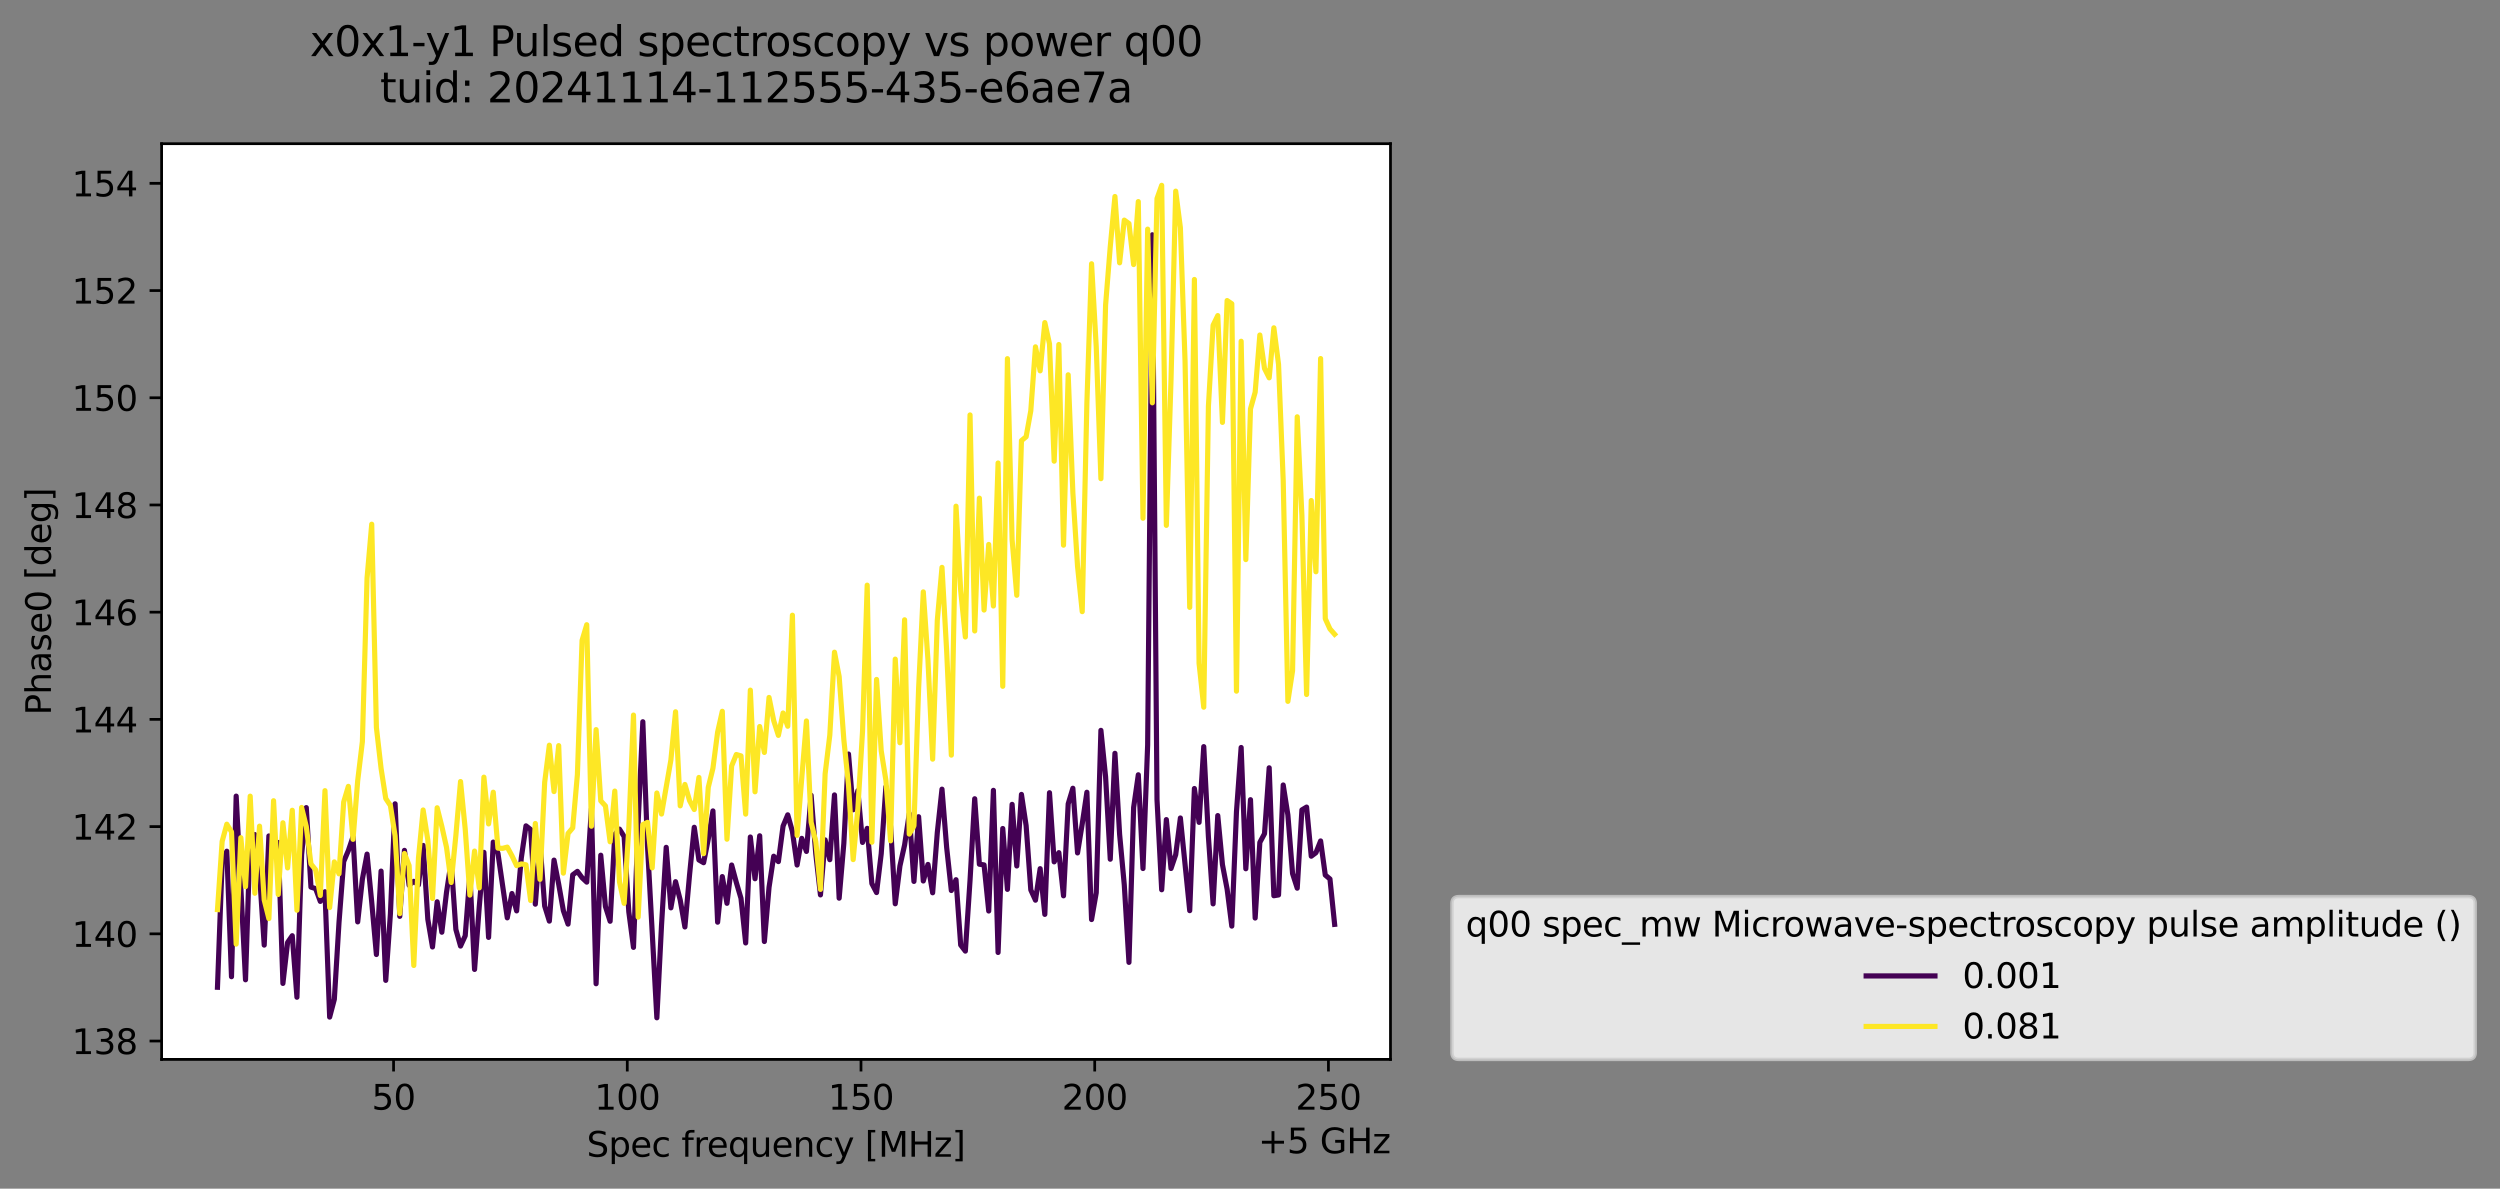 <?xml version="1.0" encoding="utf-8" standalone="no"?>
<!DOCTYPE svg PUBLIC "-//W3C//DTD SVG 1.1//EN"
  "http://www.w3.org/Graphics/SVG/1.1/DTD/svg11.dtd">
<svg xmlns:xlink="http://www.w3.org/1999/xlink" width="726.52pt" height="345.428pt" viewBox="0 0 726.52 345.428" xmlns="http://www.w3.org/2000/svg" version="1.1">
 <rect x="0" y="0" width="726.52" height="345.428" fill="#808080" stroke="none"/>
 <defs>
  <style type="text/css">*{stroke-linejoin: round; stroke-linecap: butt}</style>
 </defs>
 <g id="figure_1">
  <g id="patch_1">
   <path d="M 0 345.428 
L 726.52 345.428 
L 726.52 -0 
L 0 -0 
L 0 345.428 
z
" style="fill: none; opacity: 0"/>
  </g>
  <g id="axes_1">
   <g id="patch_2">
    <path d="M 46.966 307.872 
L 404.086 307.872 
L 404.086 41.76 
L 46.966 41.76 
z
" style="fill: #ffffff"/>
   </g>
   <g id="matplotlib.axis_1">
    <g id="xtick_1">
     <g id="line2d_1">
      <defs>
       <path id="m561da6935c" d="M 0 0 
L 0 3.5 
" style="stroke: #000000; stroke-width: 0.8"/>
      </defs>
      <g>
       <use xlink:href="#m561da6935c" x="114.373" y="307.872" style="stroke: #000000; stroke-width: 0.8"/>
      </g>
     </g>
     <g id="text_1">
      <!-- 50 -->
      <g transform="translate(108.01 322.47) scale(0.1 -0.1)">
       <defs>
        <path id="DejaVuSans-35" d="M 691 4666 
L 3169 4666 
L 3169 4134 
L 1269 4134 
L 1269 2991 
Q 1406 3038 1543 3061 
Q 1681 3084 1819 3084 
Q 2600 3084 3056 2656 
Q 3513 2228 3513 1497 
Q 3513 744 3044 326 
Q 2575 -91 1722 -91 
Q 1428 -91 1123 -41 
Q 819 9 494 109 
L 494 744 
Q 775 591 1075 516 
Q 1375 441 1709 441 
Q 2250 441 2565 725 
Q 2881 1009 2881 1497 
Q 2881 1984 2565 2268 
Q 2250 2553 1709 2553 
Q 1456 2553 1204 2497 
Q 953 2441 691 2322 
L 691 4666 
z
" transform="scale(0.016)"/>
        <path id="DejaVuSans-30" d="M 2034 4250 
Q 1547 4250 1301 3770 
Q 1056 3291 1056 2328 
Q 1056 1369 1301 889 
Q 1547 409 2034 409 
Q 2525 409 2770 889 
Q 3016 1369 3016 2328 
Q 3016 3291 2770 3770 
Q 2525 4250 2034 4250 
z
M 2034 4750 
Q 2819 4750 3233 4129 
Q 3647 3509 3647 2328 
Q 3647 1150 3233 529 
Q 2819 -91 2034 -91 
Q 1250 -91 836 529 
Q 422 1150 422 2328 
Q 422 3509 836 4129 
Q 1250 4750 2034 4750 
z
" transform="scale(0.016)"/>
       </defs>
       <use xlink:href="#DejaVuSans-35"/>
       <use xlink:href="#DejaVuSans-30" x="63.623"/>
      </g>
     </g>
    </g>
    <g id="xtick_2">
     <g id="line2d_2">
      <g>
       <use xlink:href="#m561da6935c" x="182.292" y="307.872" style="stroke: #000000; stroke-width: 0.8"/>
      </g>
     </g>
     <g id="text_2">
      <!-- 100 -->
      <g transform="translate(172.748 322.47) scale(0.1 -0.1)">
       <defs>
        <path id="DejaVuSans-31" d="M 794 531 
L 1825 531 
L 1825 4091 
L 703 3866 
L 703 4441 
L 1819 4666 
L 2450 4666 
L 2450 531 
L 3481 531 
L 3481 0 
L 794 0 
L 794 531 
z
" transform="scale(0.016)"/>
       </defs>
       <use xlink:href="#DejaVuSans-31"/>
       <use xlink:href="#DejaVuSans-30" x="63.623"/>
       <use xlink:href="#DejaVuSans-30" x="127.246"/>
      </g>
     </g>
    </g>
    <g id="xtick_3">
     <g id="line2d_3">
      <g>
       <use xlink:href="#m561da6935c" x="250.211" y="307.872" style="stroke: #000000; stroke-width: 0.8"/>
      </g>
     </g>
     <g id="text_3">
      <!-- 150 -->
      <g transform="translate(240.668 322.47) scale(0.1 -0.1)">
       <use xlink:href="#DejaVuSans-31"/>
       <use xlink:href="#DejaVuSans-35" x="63.623"/>
       <use xlink:href="#DejaVuSans-30" x="127.246"/>
      </g>
     </g>
    </g>
    <g id="xtick_4">
     <g id="line2d_4">
      <g>
       <use xlink:href="#m561da6935c" x="318.131" y="307.872" style="stroke: #000000; stroke-width: 0.8"/>
      </g>
     </g>
     <g id="text_4">
      <!-- 200 -->
      <g transform="translate(308.587 322.47) scale(0.1 -0.1)">
       <defs>
        <path id="DejaVuSans-32" d="M 1228 531 
L 3431 531 
L 3431 0 
L 469 0 
L 469 531 
Q 828 903 1448 1529 
Q 2069 2156 2228 2338 
Q 2531 2678 2651 2914 
Q 2772 3150 2772 3378 
Q 2772 3750 2511 3984 
Q 2250 4219 1831 4219 
Q 1534 4219 1204 4116 
Q 875 4013 500 3803 
L 500 4441 
Q 881 4594 1212 4672 
Q 1544 4750 1819 4750 
Q 2544 4750 2975 4387 
Q 3406 4025 3406 3419 
Q 3406 3131 3298 2873 
Q 3191 2616 2906 2266 
Q 2828 2175 2409 1742 
Q 1991 1309 1228 531 
z
" transform="scale(0.016)"/>
       </defs>
       <use xlink:href="#DejaVuSans-32"/>
       <use xlink:href="#DejaVuSans-30" x="63.623"/>
       <use xlink:href="#DejaVuSans-30" x="127.246"/>
      </g>
     </g>
    </g>
    <g id="xtick_5">
     <g id="line2d_5">
      <g>
       <use xlink:href="#m561da6935c" x="386.05" y="307.872" style="stroke: #000000; stroke-width: 0.8"/>
      </g>
     </g>
     <g id="text_5">
      <!-- 250 -->
      <g transform="translate(376.506 322.47) scale(0.1 -0.1)">
       <use xlink:href="#DejaVuSans-32"/>
       <use xlink:href="#DejaVuSans-35" x="63.623"/>
       <use xlink:href="#DejaVuSans-30" x="127.246"/>
      </g>
     </g>
    </g>
    <g id="text_6">
     <!-- Spec frequency [MHz] -->
     <g transform="translate(170.497 336.149) scale(0.1 -0.1)">
      <defs>
       <path id="DejaVuSans-53" d="M 3425 4513 
L 3425 3897 
Q 3066 4069 2747 4153 
Q 2428 4238 2131 4238 
Q 1616 4238 1336 4038 
Q 1056 3838 1056 3469 
Q 1056 3159 1242 3001 
Q 1428 2844 1947 2747 
L 2328 2669 
Q 3034 2534 3370 2195 
Q 3706 1856 3706 1288 
Q 3706 609 3251 259 
Q 2797 -91 1919 -91 
Q 1588 -91 1214 -16 
Q 841 59 441 206 
L 441 856 
Q 825 641 1194 531 
Q 1563 422 1919 422 
Q 2459 422 2753 634 
Q 3047 847 3047 1241 
Q 3047 1584 2836 1778 
Q 2625 1972 2144 2069 
L 1759 2144 
Q 1053 2284 737 2584 
Q 422 2884 422 3419 
Q 422 4038 858 4394 
Q 1294 4750 2059 4750 
Q 2388 4750 2728 4690 
Q 3069 4631 3425 4513 
z
" transform="scale(0.016)"/>
       <path id="DejaVuSans-70" d="M 1159 525 
L 1159 -1331 
L 581 -1331 
L 581 3500 
L 1159 3500 
L 1159 2969 
Q 1341 3281 1617 3432 
Q 1894 3584 2278 3584 
Q 2916 3584 3314 3078 
Q 3713 2572 3713 1747 
Q 3713 922 3314 415 
Q 2916 -91 2278 -91 
Q 1894 -91 1617 61 
Q 1341 213 1159 525 
z
M 3116 1747 
Q 3116 2381 2855 2742 
Q 2594 3103 2138 3103 
Q 1681 3103 1420 2742 
Q 1159 2381 1159 1747 
Q 1159 1113 1420 752 
Q 1681 391 2138 391 
Q 2594 391 2855 752 
Q 3116 1113 3116 1747 
z
" transform="scale(0.016)"/>
       <path id="DejaVuSans-65" d="M 3597 1894 
L 3597 1613 
L 953 1613 
Q 991 1019 1311 708 
Q 1631 397 2203 397 
Q 2534 397 2845 478 
Q 3156 559 3463 722 
L 3463 178 
Q 3153 47 2828 -22 
Q 2503 -91 2169 -91 
Q 1331 -91 842 396 
Q 353 884 353 1716 
Q 353 2575 817 3079 
Q 1281 3584 2069 3584 
Q 2775 3584 3186 3129 
Q 3597 2675 3597 1894 
z
M 3022 2063 
Q 3016 2534 2758 2815 
Q 2500 3097 2075 3097 
Q 1594 3097 1305 2825 
Q 1016 2553 972 2059 
L 3022 2063 
z
" transform="scale(0.016)"/>
       <path id="DejaVuSans-63" d="M 3122 3366 
L 3122 2828 
Q 2878 2963 2633 3030 
Q 2388 3097 2138 3097 
Q 1578 3097 1268 2742 
Q 959 2388 959 1747 
Q 959 1106 1268 751 
Q 1578 397 2138 397 
Q 2388 397 2633 464 
Q 2878 531 3122 666 
L 3122 134 
Q 2881 22 2623 -34 
Q 2366 -91 2075 -91 
Q 1284 -91 818 406 
Q 353 903 353 1747 
Q 353 2603 823 3093 
Q 1294 3584 2113 3584 
Q 2378 3584 2631 3529 
Q 2884 3475 3122 3366 
z
" transform="scale(0.016)"/>
       <path id="DejaVuSans-20" transform="scale(0.016)"/>
       <path id="DejaVuSans-66" d="M 2375 4863 
L 2375 4384 
L 1825 4384 
Q 1516 4384 1395 4259 
Q 1275 4134 1275 3809 
L 1275 3500 
L 2222 3500 
L 2222 3053 
L 1275 3053 
L 1275 0 
L 697 0 
L 697 3053 
L 147 3053 
L 147 3500 
L 697 3500 
L 697 3744 
Q 697 4328 969 4595 
Q 1241 4863 1831 4863 
L 2375 4863 
z
" transform="scale(0.016)"/>
       <path id="DejaVuSans-72" d="M 2631 2963 
Q 2534 3019 2420 3045 
Q 2306 3072 2169 3072 
Q 1681 3072 1420 2755 
Q 1159 2438 1159 1844 
L 1159 0 
L 581 0 
L 581 3500 
L 1159 3500 
L 1159 2956 
Q 1341 3275 1631 3429 
Q 1922 3584 2338 3584 
Q 2397 3584 2469 3576 
Q 2541 3569 2628 3553 
L 2631 2963 
z
" transform="scale(0.016)"/>
       <path id="DejaVuSans-71" d="M 947 1747 
Q 947 1113 1208 752 
Q 1469 391 1925 391 
Q 2381 391 2643 752 
Q 2906 1113 2906 1747 
Q 2906 2381 2643 2742 
Q 2381 3103 1925 3103 
Q 1469 3103 1208 2742 
Q 947 2381 947 1747 
z
M 2906 525 
Q 2725 213 2448 61 
Q 2172 -91 1784 -91 
Q 1150 -91 751 415 
Q 353 922 353 1747 
Q 353 2572 751 3078 
Q 1150 3584 1784 3584 
Q 2172 3584 2448 3432 
Q 2725 3281 2906 2969 
L 2906 3500 
L 3481 3500 
L 3481 -1331 
L 2906 -1331 
L 2906 525 
z
" transform="scale(0.016)"/>
       <path id="DejaVuSans-75" d="M 544 1381 
L 544 3500 
L 1119 3500 
L 1119 1403 
Q 1119 906 1312 657 
Q 1506 409 1894 409 
Q 2359 409 2629 706 
Q 2900 1003 2900 1516 
L 2900 3500 
L 3475 3500 
L 3475 0 
L 2900 0 
L 2900 538 
Q 2691 219 2414 64 
Q 2138 -91 1772 -91 
Q 1169 -91 856 284 
Q 544 659 544 1381 
z
M 1991 3584 
L 1991 3584 
z
" transform="scale(0.016)"/>
       <path id="DejaVuSans-6e" d="M 3513 2113 
L 3513 0 
L 2938 0 
L 2938 2094 
Q 2938 2591 2744 2837 
Q 2550 3084 2163 3084 
Q 1697 3084 1428 2787 
Q 1159 2491 1159 1978 
L 1159 0 
L 581 0 
L 581 3500 
L 1159 3500 
L 1159 2956 
Q 1366 3272 1645 3428 
Q 1925 3584 2291 3584 
Q 2894 3584 3203 3211 
Q 3513 2838 3513 2113 
z
" transform="scale(0.016)"/>
       <path id="DejaVuSans-79" d="M 2059 -325 
Q 1816 -950 1584 -1140 
Q 1353 -1331 966 -1331 
L 506 -1331 
L 506 -850 
L 844 -850 
Q 1081 -850 1212 -737 
Q 1344 -625 1503 -206 
L 1606 56 
L 191 3500 
L 800 3500 
L 1894 763 
L 2988 3500 
L 3597 3500 
L 2059 -325 
z
" transform="scale(0.016)"/>
       <path id="DejaVuSans-5b" d="M 550 4863 
L 1875 4863 
L 1875 4416 
L 1125 4416 
L 1125 -397 
L 1875 -397 
L 1875 -844 
L 550 -844 
L 550 4863 
z
" transform="scale(0.016)"/>
       <path id="DejaVuSans-4d" d="M 628 4666 
L 1569 4666 
L 2759 1491 
L 3956 4666 
L 4897 4666 
L 4897 0 
L 4281 0 
L 4281 4097 
L 3078 897 
L 2444 897 
L 1241 4097 
L 1241 0 
L 628 0 
L 628 4666 
z
" transform="scale(0.016)"/>
       <path id="DejaVuSans-48" d="M 628 4666 
L 1259 4666 
L 1259 2753 
L 3553 2753 
L 3553 4666 
L 4184 4666 
L 4184 0 
L 3553 0 
L 3553 2222 
L 1259 2222 
L 1259 0 
L 628 0 
L 628 4666 
z
" transform="scale(0.016)"/>
       <path id="DejaVuSans-7a" d="M 353 3500 
L 3084 3500 
L 3084 2975 
L 922 459 
L 3084 459 
L 3084 0 
L 275 0 
L 275 525 
L 2438 3041 
L 353 3041 
L 353 3500 
z
" transform="scale(0.016)"/>
       <path id="DejaVuSans-5d" d="M 1947 4863 
L 1947 -844 
L 622 -844 
L 622 -397 
L 1369 -397 
L 1369 4416 
L 622 4416 
L 622 4863 
L 1947 4863 
z
" transform="scale(0.016)"/>
      </defs>
      <use xlink:href="#DejaVuSans-53"/>
      <use xlink:href="#DejaVuSans-70" x="63.477"/>
      <use xlink:href="#DejaVuSans-65" x="126.953"/>
      <use xlink:href="#DejaVuSans-63" x="188.477"/>
      <use xlink:href="#DejaVuSans-20" x="243.457"/>
      <use xlink:href="#DejaVuSans-66" x="275.244"/>
      <use xlink:href="#DejaVuSans-72" x="310.449"/>
      <use xlink:href="#DejaVuSans-65" x="349.312"/>
      <use xlink:href="#DejaVuSans-71" x="410.836"/>
      <use xlink:href="#DejaVuSans-75" x="474.312"/>
      <use xlink:href="#DejaVuSans-65" x="537.691"/>
      <use xlink:href="#DejaVuSans-6e" x="599.215"/>
      <use xlink:href="#DejaVuSans-63" x="662.594"/>
      <use xlink:href="#DejaVuSans-79" x="717.574"/>
      <use xlink:href="#DejaVuSans-20" x="776.754"/>
      <use xlink:href="#DejaVuSans-5b" x="808.541"/>
      <use xlink:href="#DejaVuSans-4d" x="847.555"/>
      <use xlink:href="#DejaVuSans-48" x="933.834"/>
      <use xlink:href="#DejaVuSans-7a" x="1009.029"/>
      <use xlink:href="#DejaVuSans-5d" x="1061.52"/>
     </g>
    </g>
    <g id="text_7">
     <!-- +5 GHz -->
     <g transform="translate(365.648 335.149) scale(0.1 -0.1)">
      <defs>
       <path id="DejaVuSans-2b" d="M 2944 4013 
L 2944 2272 
L 4684 2272 
L 4684 1741 
L 2944 1741 
L 2944 0 
L 2419 0 
L 2419 1741 
L 678 1741 
L 678 2272 
L 2419 2272 
L 2419 4013 
L 2944 4013 
z
" transform="scale(0.016)"/>
       <path id="DejaVuSans-47" d="M 3809 666 
L 3809 1919 
L 2778 1919 
L 2778 2438 
L 4434 2438 
L 4434 434 
Q 4069 175 3628 42 
Q 3188 -91 2688 -91 
Q 1594 -91 976 548 
Q 359 1188 359 2328 
Q 359 3472 976 4111 
Q 1594 4750 2688 4750 
Q 3144 4750 3555 4637 
Q 3966 4525 4313 4306 
L 4313 3634 
Q 3963 3931 3569 4081 
Q 3175 4231 2741 4231 
Q 1884 4231 1454 3753 
Q 1025 3275 1025 2328 
Q 1025 1384 1454 906 
Q 1884 428 2741 428 
Q 3075 428 3337 486 
Q 3600 544 3809 666 
z
" transform="scale(0.016)"/>
      </defs>
      <use xlink:href="#DejaVuSans-2b"/>
      <use xlink:href="#DejaVuSans-35" x="83.789"/>
      <use xlink:href="#DejaVuSans-20" x="147.412"/>
      <use xlink:href="#DejaVuSans-47" x="179.199"/>
      <use xlink:href="#DejaVuSans-48" x="256.689"/>
      <use xlink:href="#DejaVuSans-7a" x="331.885"/>
     </g>
    </g>
   </g>
   <g id="matplotlib.axis_2">
    <g id="ytick_1">
     <g id="line2d_6">
      <defs>
       <path id="m48425ec67f" d="M 0 0 
L -3.5 0 
" style="stroke: #000000; stroke-width: 0.8"/>
      </defs>
      <g>
       <use xlink:href="#m48425ec67f" x="46.966" y="302.53" style="stroke: #000000; stroke-width: 0.8"/>
      </g>
     </g>
     <g id="text_8">
      <!-- 138 -->
      <g transform="translate(20.878 306.329) scale(0.1 -0.1)">
       <defs>
        <path id="DejaVuSans-33" d="M 2597 2516 
Q 3050 2419 3304 2112 
Q 3559 1806 3559 1356 
Q 3559 666 3084 287 
Q 2609 -91 1734 -91 
Q 1441 -91 1130 -33 
Q 819 25 488 141 
L 488 750 
Q 750 597 1062 519 
Q 1375 441 1716 441 
Q 2309 441 2620 675 
Q 2931 909 2931 1356 
Q 2931 1769 2642 2001 
Q 2353 2234 1838 2234 
L 1294 2234 
L 1294 2753 
L 1863 2753 
Q 2328 2753 2575 2939 
Q 2822 3125 2822 3475 
Q 2822 3834 2567 4026 
Q 2313 4219 1838 4219 
Q 1578 4219 1281 4162 
Q 984 4106 628 3988 
L 628 4550 
Q 988 4650 1302 4700 
Q 1616 4750 1894 4750 
Q 2613 4750 3031 4423 
Q 3450 4097 3450 3541 
Q 3450 3153 3228 2886 
Q 3006 2619 2597 2516 
z
" transform="scale(0.016)"/>
        <path id="DejaVuSans-38" d="M 2034 2216 
Q 1584 2216 1326 1975 
Q 1069 1734 1069 1313 
Q 1069 891 1326 650 
Q 1584 409 2034 409 
Q 2484 409 2743 651 
Q 3003 894 3003 1313 
Q 3003 1734 2745 1975 
Q 2488 2216 2034 2216 
z
M 1403 2484 
Q 997 2584 770 2862 
Q 544 3141 544 3541 
Q 544 4100 942 4425 
Q 1341 4750 2034 4750 
Q 2731 4750 3128 4425 
Q 3525 4100 3525 3541 
Q 3525 3141 3298 2862 
Q 3072 2584 2669 2484 
Q 3125 2378 3379 2068 
Q 3634 1759 3634 1313 
Q 3634 634 3220 271 
Q 2806 -91 2034 -91 
Q 1263 -91 848 271 
Q 434 634 434 1313 
Q 434 1759 690 2068 
Q 947 2378 1403 2484 
z
M 1172 3481 
Q 1172 3119 1398 2916 
Q 1625 2713 2034 2713 
Q 2441 2713 2670 2916 
Q 2900 3119 2900 3481 
Q 2900 3844 2670 4047 
Q 2441 4250 2034 4250 
Q 1625 4250 1398 4047 
Q 1172 3844 1172 3481 
z
" transform="scale(0.016)"/>
       </defs>
       <use xlink:href="#DejaVuSans-31"/>
       <use xlink:href="#DejaVuSans-33" x="63.623"/>
       <use xlink:href="#DejaVuSans-38" x="127.246"/>
      </g>
     </g>
    </g>
    <g id="ytick_2">
     <g id="line2d_7">
      <g>
       <use xlink:href="#m48425ec67f" x="46.966" y="271.373" style="stroke: #000000; stroke-width: 0.8"/>
      </g>
     </g>
     <g id="text_9">
      <!-- 140 -->
      <g transform="translate(20.878 275.173) scale(0.1 -0.1)">
       <defs>
        <path id="DejaVuSans-34" d="M 2419 4116 
L 825 1625 
L 2419 1625 
L 2419 4116 
z
M 2253 4666 
L 3047 4666 
L 3047 1625 
L 3713 1625 
L 3713 1100 
L 3047 1100 
L 3047 0 
L 2419 0 
L 2419 1100 
L 313 1100 
L 313 1709 
L 2253 4666 
z
" transform="scale(0.016)"/>
       </defs>
       <use xlink:href="#DejaVuSans-31"/>
       <use xlink:href="#DejaVuSans-34" x="63.623"/>
       <use xlink:href="#DejaVuSans-30" x="127.246"/>
      </g>
     </g>
    </g>
    <g id="ytick_3">
     <g id="line2d_8">
      <g>
       <use xlink:href="#m48425ec67f" x="46.966" y="240.217" style="stroke: #000000; stroke-width: 0.8"/>
      </g>
     </g>
     <g id="text_10">
      <!-- 142 -->
      <g transform="translate(20.878 244.016) scale(0.1 -0.1)">
       <use xlink:href="#DejaVuSans-31"/>
       <use xlink:href="#DejaVuSans-34" x="63.623"/>
       <use xlink:href="#DejaVuSans-32" x="127.246"/>
      </g>
     </g>
    </g>
    <g id="ytick_4">
     <g id="line2d_9">
      <g>
       <use xlink:href="#m48425ec67f" x="46.966" y="209.061" style="stroke: #000000; stroke-width: 0.8"/>
      </g>
     </g>
     <g id="text_11">
      <!-- 144 -->
      <g transform="translate(20.878 212.86) scale(0.1 -0.1)">
       <use xlink:href="#DejaVuSans-31"/>
       <use xlink:href="#DejaVuSans-34" x="63.623"/>
       <use xlink:href="#DejaVuSans-34" x="127.246"/>
      </g>
     </g>
    </g>
    <g id="ytick_5">
     <g id="line2d_10">
      <g>
       <use xlink:href="#m48425ec67f" x="46.966" y="177.904" style="stroke: #000000; stroke-width: 0.8"/>
      </g>
     </g>
     <g id="text_12">
      <!-- 146 -->
      <g transform="translate(20.878 181.703) scale(0.1 -0.1)">
       <defs>
        <path id="DejaVuSans-36" d="M 2113 2584 
Q 1688 2584 1439 2293 
Q 1191 2003 1191 1497 
Q 1191 994 1439 701 
Q 1688 409 2113 409 
Q 2538 409 2786 701 
Q 3034 994 3034 1497 
Q 3034 2003 2786 2293 
Q 2538 2584 2113 2584 
z
M 3366 4563 
L 3366 3988 
Q 3128 4100 2886 4159 
Q 2644 4219 2406 4219 
Q 1781 4219 1451 3797 
Q 1122 3375 1075 2522 
Q 1259 2794 1537 2939 
Q 1816 3084 2150 3084 
Q 2853 3084 3261 2657 
Q 3669 2231 3669 1497 
Q 3669 778 3244 343 
Q 2819 -91 2113 -91 
Q 1303 -91 875 529 
Q 447 1150 447 2328 
Q 447 3434 972 4092 
Q 1497 4750 2381 4750 
Q 2619 4750 2861 4703 
Q 3103 4656 3366 4563 
z
" transform="scale(0.016)"/>
       </defs>
       <use xlink:href="#DejaVuSans-31"/>
       <use xlink:href="#DejaVuSans-34" x="63.623"/>
       <use xlink:href="#DejaVuSans-36" x="127.246"/>
      </g>
     </g>
    </g>
    <g id="ytick_6">
     <g id="line2d_11">
      <g>
       <use xlink:href="#m48425ec67f" x="46.966" y="146.748" style="stroke: #000000; stroke-width: 0.8"/>
      </g>
     </g>
     <g id="text_13">
      <!-- 148 -->
      <g transform="translate(20.878 150.547) scale(0.1 -0.1)">
       <use xlink:href="#DejaVuSans-31"/>
       <use xlink:href="#DejaVuSans-34" x="63.623"/>
       <use xlink:href="#DejaVuSans-38" x="127.246"/>
      </g>
     </g>
    </g>
    <g id="ytick_7">
     <g id="line2d_12">
      <g>
       <use xlink:href="#m48425ec67f" x="46.966" y="115.591" style="stroke: #000000; stroke-width: 0.8"/>
      </g>
     </g>
     <g id="text_14">
      <!-- 150 -->
      <g transform="translate(20.878 119.39) scale(0.1 -0.1)">
       <use xlink:href="#DejaVuSans-31"/>
       <use xlink:href="#DejaVuSans-35" x="63.623"/>
       <use xlink:href="#DejaVuSans-30" x="127.246"/>
      </g>
     </g>
    </g>
    <g id="ytick_8">
     <g id="line2d_13">
      <g>
       <use xlink:href="#m48425ec67f" x="46.966" y="84.435" style="stroke: #000000; stroke-width: 0.8"/>
      </g>
     </g>
     <g id="text_15">
      <!-- 152 -->
      <g transform="translate(20.878 88.234) scale(0.1 -0.1)">
       <use xlink:href="#DejaVuSans-31"/>
       <use xlink:href="#DejaVuSans-35" x="63.623"/>
       <use xlink:href="#DejaVuSans-32" x="127.246"/>
      </g>
     </g>
    </g>
    <g id="ytick_9">
     <g id="line2d_14">
      <g>
       <use xlink:href="#m48425ec67f" x="46.966" y="53.278" style="stroke: #000000; stroke-width: 0.8"/>
      </g>
     </g>
     <g id="text_16">
      <!-- 154 -->
      <g transform="translate(20.878 57.077) scale(0.1 -0.1)">
       <use xlink:href="#DejaVuSans-31"/>
       <use xlink:href="#DejaVuSans-35" x="63.623"/>
       <use xlink:href="#DejaVuSans-34" x="127.246"/>
      </g>
     </g>
    </g>
    <g id="text_17">
     <!-- Phase0 [deg] -->
     <g transform="translate(14.798 207.842) rotate(-90) scale(0.1 -0.1)">
      <defs>
       <path id="DejaVuSans-50" d="M 1259 4147 
L 1259 2394 
L 2053 2394 
Q 2494 2394 2734 2622 
Q 2975 2850 2975 3272 
Q 2975 3691 2734 3919 
Q 2494 4147 2053 4147 
L 1259 4147 
z
M 628 4666 
L 2053 4666 
Q 2838 4666 3239 4311 
Q 3641 3956 3641 3272 
Q 3641 2581 3239 2228 
Q 2838 1875 2053 1875 
L 1259 1875 
L 1259 0 
L 628 0 
L 628 4666 
z
" transform="scale(0.016)"/>
       <path id="DejaVuSans-68" d="M 3513 2113 
L 3513 0 
L 2938 0 
L 2938 2094 
Q 2938 2591 2744 2837 
Q 2550 3084 2163 3084 
Q 1697 3084 1428 2787 
Q 1159 2491 1159 1978 
L 1159 0 
L 581 0 
L 581 4863 
L 1159 4863 
L 1159 2956 
Q 1366 3272 1645 3428 
Q 1925 3584 2291 3584 
Q 2894 3584 3203 3211 
Q 3513 2838 3513 2113 
z
" transform="scale(0.016)"/>
       <path id="DejaVuSans-61" d="M 2194 1759 
Q 1497 1759 1228 1600 
Q 959 1441 959 1056 
Q 959 750 1161 570 
Q 1363 391 1709 391 
Q 2188 391 2477 730 
Q 2766 1069 2766 1631 
L 2766 1759 
L 2194 1759 
z
M 3341 1997 
L 3341 0 
L 2766 0 
L 2766 531 
Q 2569 213 2275 61 
Q 1981 -91 1556 -91 
Q 1019 -91 701 211 
Q 384 513 384 1019 
Q 384 1609 779 1909 
Q 1175 2209 1959 2209 
L 2766 2209 
L 2766 2266 
Q 2766 2663 2505 2880 
Q 2244 3097 1772 3097 
Q 1472 3097 1187 3025 
Q 903 2953 641 2809 
L 641 3341 
Q 956 3463 1253 3523 
Q 1550 3584 1831 3584 
Q 2591 3584 2966 3190 
Q 3341 2797 3341 1997 
z
" transform="scale(0.016)"/>
       <path id="DejaVuSans-73" d="M 2834 3397 
L 2834 2853 
Q 2591 2978 2328 3040 
Q 2066 3103 1784 3103 
Q 1356 3103 1142 2972 
Q 928 2841 928 2578 
Q 928 2378 1081 2264 
Q 1234 2150 1697 2047 
L 1894 2003 
Q 2506 1872 2764 1633 
Q 3022 1394 3022 966 
Q 3022 478 2636 193 
Q 2250 -91 1575 -91 
Q 1294 -91 989 -36 
Q 684 19 347 128 
L 347 722 
Q 666 556 975 473 
Q 1284 391 1588 391 
Q 1994 391 2212 530 
Q 2431 669 2431 922 
Q 2431 1156 2273 1281 
Q 2116 1406 1581 1522 
L 1381 1569 
Q 847 1681 609 1914 
Q 372 2147 372 2553 
Q 372 3047 722 3315 
Q 1072 3584 1716 3584 
Q 2034 3584 2315 3537 
Q 2597 3491 2834 3397 
z
" transform="scale(0.016)"/>
       <path id="DejaVuSans-64" d="M 2906 2969 
L 2906 4863 
L 3481 4863 
L 3481 0 
L 2906 0 
L 2906 525 
Q 2725 213 2448 61 
Q 2172 -91 1784 -91 
Q 1150 -91 751 415 
Q 353 922 353 1747 
Q 353 2572 751 3078 
Q 1150 3584 1784 3584 
Q 2172 3584 2448 3432 
Q 2725 3281 2906 2969 
z
M 947 1747 
Q 947 1113 1208 752 
Q 1469 391 1925 391 
Q 2381 391 2643 752 
Q 2906 1113 2906 1747 
Q 2906 2381 2643 2742 
Q 2381 3103 1925 3103 
Q 1469 3103 1208 2742 
Q 947 2381 947 1747 
z
" transform="scale(0.016)"/>
       <path id="DejaVuSans-67" d="M 2906 1791 
Q 2906 2416 2648 2759 
Q 2391 3103 1925 3103 
Q 1463 3103 1205 2759 
Q 947 2416 947 1791 
Q 947 1169 1205 825 
Q 1463 481 1925 481 
Q 2391 481 2648 825 
Q 2906 1169 2906 1791 
z
M 3481 434 
Q 3481 -459 3084 -895 
Q 2688 -1331 1869 -1331 
Q 1566 -1331 1297 -1286 
Q 1028 -1241 775 -1147 
L 775 -588 
Q 1028 -725 1275 -790 
Q 1522 -856 1778 -856 
Q 2344 -856 2625 -561 
Q 2906 -266 2906 331 
L 2906 616 
Q 2728 306 2450 153 
Q 2172 0 1784 0 
Q 1141 0 747 490 
Q 353 981 353 1791 
Q 353 2603 747 3093 
Q 1141 3584 1784 3584 
Q 2172 3584 2450 3431 
Q 2728 3278 2906 2969 
L 2906 3500 
L 3481 3500 
L 3481 434 
z
" transform="scale(0.016)"/>
      </defs>
      <use xlink:href="#DejaVuSans-50"/>
      <use xlink:href="#DejaVuSans-68" x="60.303"/>
      <use xlink:href="#DejaVuSans-61" x="123.682"/>
      <use xlink:href="#DejaVuSans-73" x="184.961"/>
      <use xlink:href="#DejaVuSans-65" x="237.061"/>
      <use xlink:href="#DejaVuSans-30" x="298.584"/>
      <use xlink:href="#DejaVuSans-20" x="362.207"/>
      <use xlink:href="#DejaVuSans-5b" x="393.994"/>
      <use xlink:href="#DejaVuSans-64" x="433.008"/>
      <use xlink:href="#DejaVuSans-65" x="496.484"/>
      <use xlink:href="#DejaVuSans-67" x="558.008"/>
      <use xlink:href="#DejaVuSans-5d" x="621.484"/>
     </g>
    </g>
   </g>
   <g id="line2d_15">
    <path d="M 63.198 286.906 
L 64.557 250.497 
L 65.915 247.372 
L 67.274 283.837 
L 68.632 231.363 
L 71.349 284.731 
L 72.707 242.982 
L 74.065 242.536 
L 75.424 254.035 
L 76.782 274.652 
L 78.141 242.935 
L 79.499 246.942 
L 80.857 244.834 
L 82.216 285.787 
L 83.574 273.891 
L 84.933 271.929 
L 86.291 289.8 
L 87.649 248.388 
L 89.008 234.7 
L 90.366 257.806 
L 91.724 258.231 
L 93.083 261.952 
L 94.441 259.149 
L 95.8 295.571 
L 97.158 290.415 
L 98.516 268.079 
L 99.875 250.385 
L 101.233 247.198 
L 102.592 243.176 
L 103.95 267.903 
L 105.308 255.499 
L 106.667 248.215 
L 108.025 262.166 
L 109.384 277.386 
L 110.742 253.155 
L 112.1 284.899 
L 113.459 265.555 
L 114.817 233.597 
L 116.175 266.29 
L 117.534 247.127 
L 118.892 257.273 
L 120.251 256.122 
L 121.609 257.16 
L 122.967 245.687 
L 124.326 267.149 
L 125.684 275.194 
L 127.043 262.07 
L 128.401 270.909 
L 129.759 259.319 
L 131.118 250.426 
L 132.476 270.102 
L 133.834 274.932 
L 135.193 271.953 
L 136.551 254.265 
L 137.91 281.721 
L 139.268 263.605 
L 140.626 247.698 
L 141.985 272.416 
L 143.343 244.723 
L 144.702 247.957 
L 147.418 266.732 
L 148.777 259.668 
L 150.135 264.708 
L 151.494 249.321 
L 152.852 240.003 
L 154.21 241.059 
L 155.569 262.756 
L 156.927 245.087 
L 158.285 263.297 
L 159.644 267.682 
L 161.002 249.961 
L 162.361 256.966 
L 163.719 264.655 
L 165.077 268.556 
L 166.436 254.242 
L 167.794 253.226 
L 169.153 255.076 
L 170.511 256.354 
L 171.869 235.045 
L 173.228 285.879 
L 174.586 248.533 
L 175.944 263.439 
L 177.303 267.724 
L 178.661 242.486 
L 180.02 240.951 
L 181.378 243.116 
L 182.736 264.998 
L 184.095 275.315 
L 185.453 238.915 
L 186.812 209.752 
L 188.17 245.884 
L 190.887 295.776 
L 192.245 268.837 
L 193.604 246.247 
L 194.962 263.825 
L 196.32 256.228 
L 197.679 261.562 
L 199.037 269.386 
L 200.395 254.181 
L 201.754 240.419 
L 203.112 249.911 
L 204.471 250.708 
L 205.829 243.838 
L 207.187 235.66 
L 208.546 267.992 
L 209.904 254.746 
L 211.263 262.507 
L 212.621 251.381 
L 213.979 256.444 
L 215.338 261.063 
L 216.696 274.025 
L 218.054 243.242 
L 219.413 255.367 
L 220.771 242.887 
L 222.13 273.61 
L 223.488 257.869 
L 224.846 248.826 
L 226.205 250.387 
L 227.563 240.073 
L 228.922 236.798 
L 230.28 241.625 
L 231.638 251.381 
L 232.997 243.639 
L 234.355 247.431 
L 235.714 231.114 
L 237.072 248.16 
L 238.43 260.062 
L 239.789 244.081 
L 241.147 249.83 
L 242.505 231.01 
L 243.864 261.016 
L 245.222 245.138 
L 246.581 219.133 
L 247.939 235.324 
L 249.297 229.777 
L 250.656 244.814 
L 252.014 240.728 
L 253.373 256.775 
L 254.731 259.38 
L 256.089 248.103 
L 257.448 228.633 
L 258.806 240.127 
L 260.164 262.643 
L 261.523 251.661 
L 262.881 245.565 
L 264.24 236.444 
L 265.598 256.146 
L 266.956 237.351 
L 268.315 256.02 
L 269.673 251.213 
L 271.032 259.448 
L 272.39 241.9 
L 273.748 229.342 
L 275.107 246.293 
L 276.465 258.786 
L 277.824 255.653 
L 279.182 274.625 
L 280.54 276.396 
L 281.899 255.835 
L 283.257 232.129 
L 284.615 251.15 
L 285.974 251.347 
L 287.332 264.745 
L 288.691 229.682 
L 290.049 276.791 
L 291.407 240.773 
L 292.766 258.455 
L 294.124 233.76 
L 295.483 251.658 
L 296.841 230.866 
L 298.199 239.933 
L 299.558 258.613 
L 300.916 261.602 
L 302.275 252.443 
L 303.633 265.723 
L 304.991 230.372 
L 306.35 250.463 
L 307.708 247.787 
L 309.066 260.327 
L 310.425 233.616 
L 311.783 229.077 
L 313.142 247.864 
L 314.5 239.438 
L 315.858 230.24 
L 317.217 267.223 
L 318.575 259.433 
L 319.934 212.252 
L 321.292 225.735 
L 322.65 249.692 
L 324.009 218.926 
L 325.367 242.459 
L 326.725 257.151 
L 328.084 279.671 
L 329.442 234.661 
L 330.801 225.161 
L 332.159 252.395 
L 333.517 216.469 
L 334.876 68.233 
L 336.234 232.36 
L 337.593 258.565 
L 338.951 238.183 
L 340.309 252.385 
L 341.668 248.385 
L 343.026 237.715 
L 345.743 264.64 
L 347.101 229.149 
L 348.46 238.984 
L 349.818 216.979 
L 351.176 243.223 
L 352.535 262.67 
L 353.893 237.017 
L 355.252 251.267 
L 356.61 258.388 
L 357.968 269.133 
L 359.327 235.892 
L 360.685 217.229 
L 362.044 252.465 
L 363.402 232.398 
L 364.76 266.783 
L 366.119 244.81 
L 367.477 242.278 
L 368.835 223.134 
L 370.194 260.305 
L 371.552 260.077 
L 372.911 228.126 
L 374.269 236.847 
L 375.627 253.867 
L 376.986 258.11 
L 378.344 235.366 
L 379.703 234.548 
L 381.061 248.82 
L 382.419 247.81 
L 383.778 244.385 
L 385.136 254.299 
L 386.495 255.44 
L 387.853 268.627 
L 387.853 268.627 
" clip-path="url(#pf3e78cee2e)" style="fill: none; stroke: #440154; stroke-width: 1.5; stroke-linecap: square"/>
   </g>
   <g id="line2d_16">
    <path d="M 63.198 264.333 
L 64.557 244.515 
L 65.915 239.52 
L 67.274 241.738 
L 68.632 274.361 
L 69.99 243.444 
L 71.349 257.664 
L 72.707 231.373 
L 74.065 259.589 
L 75.424 240.088 
L 76.782 261.53 
L 78.141 266.952 
L 79.499 232.703 
L 80.857 259.933 
L 82.216 239.11 
L 83.574 252.225 
L 84.933 235.473 
L 86.291 264.517 
L 87.649 234.654 
L 89.008 240.202 
L 90.366 251.082 
L 91.724 252.757 
L 93.083 260.245 
L 94.441 229.776 
L 95.8 263.745 
L 97.158 250.472 
L 98.516 253.937 
L 99.875 233.075 
L 101.233 228.522 
L 102.592 243.916 
L 103.95 226.859 
L 105.308 215.543 
L 106.667 168.029 
L 108.025 152.342 
L 109.384 211.424 
L 110.742 223.286 
L 112.1 232.057 
L 113.459 234.104 
L 114.817 242.914 
L 116.175 265.511 
L 117.534 248.027 
L 118.892 251.526 
L 120.251 280.573 
L 121.609 249.362 
L 122.967 235.389 
L 124.326 244.103 
L 125.684 261.089 
L 127.043 234.746 
L 128.401 240.158 
L 129.759 246.239 
L 131.118 256.452 
L 132.476 242.812 
L 133.834 227.119 
L 135.193 240.911 
L 136.551 260.116 
L 137.91 247.33 
L 139.268 258.025 
L 140.626 225.856 
L 141.985 239.437 
L 143.343 230.225 
L 144.702 246.476 
L 146.06 246.54 
L 147.418 246.177 
L 148.777 248.69 
L 150.135 251.559 
L 151.494 251.052 
L 152.852 251.318 
L 154.21 261.693 
L 155.569 239.311 
L 156.927 255.552 
L 158.285 227.374 
L 159.644 216.56 
L 161.002 230.039 
L 162.361 216.688 
L 163.719 253.743 
L 165.077 242.211 
L 166.436 240.591 
L 167.794 225.125 
L 169.153 186.107 
L 170.511 181.552 
L 171.869 240.1 
L 173.228 212.034 
L 174.586 232.724 
L 175.944 234.206 
L 177.303 244.624 
L 178.661 229.895 
L 180.02 256.254 
L 181.378 262.518 
L 182.736 240.655 
L 184.095 207.807 
L 185.453 266.527 
L 186.812 239.629 
L 188.17 238.98 
L 189.528 252.205 
L 190.887 230.451 
L 192.245 236.564 
L 194.962 220.884 
L 196.32 206.851 
L 197.679 234.184 
L 199.037 227.969 
L 200.395 232.674 
L 201.754 235.251 
L 203.112 225.935 
L 204.471 248.081 
L 205.829 228.81 
L 207.187 223.255 
L 208.546 212.757 
L 209.904 206.71 
L 211.263 243.878 
L 212.621 222.592 
L 213.979 219.271 
L 215.338 219.664 
L 216.696 236.586 
L 218.054 200.561 
L 219.413 230.1 
L 220.771 211.137 
L 222.13 218.667 
L 223.488 202.684 
L 224.846 209.421 
L 226.205 213.705 
L 227.563 207.204 
L 228.922 211.054 
L 230.28 178.784 
L 231.638 242.762 
L 234.355 209.523 
L 235.714 238.94 
L 237.072 244.554 
L 238.43 258.467 
L 239.789 224.873 
L 241.147 213.637 
L 242.505 189.535 
L 243.864 196.599 
L 245.222 214.916 
L 246.581 228.119 
L 247.939 249.803 
L 249.297 235.081 
L 250.656 212.581 
L 252.014 170.055 
L 253.373 244.757 
L 254.731 197.455 
L 256.089 218.174 
L 257.448 226.784 
L 258.806 244.357 
L 260.164 191.55 
L 261.523 215.85 
L 262.881 180.12 
L 264.24 242.389 
L 265.598 239.993 
L 266.956 200.049 
L 268.315 172.009 
L 269.673 191.808 
L 271.032 220.613 
L 272.39 180.197 
L 273.748 164.886 
L 275.107 189.186 
L 276.465 219.445 
L 277.824 147.11 
L 279.182 171.637 
L 280.54 185.106 
L 281.899 120.585 
L 283.257 183.361 
L 284.615 144.77 
L 285.974 177.282 
L 287.332 158.224 
L 288.691 176.103 
L 290.049 134.553 
L 291.407 199.439 
L 292.766 104.234 
L 294.124 156.802 
L 295.483 172.988 
L 296.841 128.05 
L 298.199 126.929 
L 299.558 119.369 
L 300.916 100.795 
L 302.275 107.766 
L 303.633 93.752 
L 304.991 99.919 
L 306.35 134.02 
L 307.708 100.121 
L 309.066 158.434 
L 310.425 108.924 
L 311.783 143.168 
L 313.142 164.565 
L 314.5 177.746 
L 315.858 117.097 
L 317.217 76.656 
L 318.575 100.803 
L 319.934 139.107 
L 321.292 88.653 
L 322.65 71.693 
L 324.009 57.11 
L 325.367 76.377 
L 326.725 63.971 
L 328.084 64.96 
L 329.442 76.881 
L 330.801 58.583 
L 332.159 150.606 
L 333.517 66.59 
L 334.876 117.058 
L 336.234 57.705 
L 337.593 53.856 
L 338.951 152.673 
L 340.309 110.338 
L 341.668 55.551 
L 343.026 66.17 
L 344.385 104.953 
L 345.743 176.506 
L 347.101 81.219 
L 348.46 192.771 
L 349.818 205.517 
L 351.176 118.043 
L 352.535 94.518 
L 353.893 91.718 
L 355.252 122.748 
L 356.61 87.344 
L 357.968 88.275 
L 359.327 200.855 
L 360.685 99.177 
L 362.044 162.621 
L 363.402 118.822 
L 364.76 113.981 
L 366.119 97.359 
L 367.477 107.092 
L 368.835 109.798 
L 370.194 95.269 
L 371.552 105.879 
L 372.911 139.695 
L 374.269 203.817 
L 375.627 194.931 
L 376.986 121.13 
L 378.344 149.849 
L 379.703 201.821 
L 381.061 145.46 
L 382.419 166.157 
L 383.778 104.197 
L 385.136 179.806 
L 386.495 182.774 
L 387.853 184.317 
L 387.853 184.317 
" clip-path="url(#pf3e78cee2e)" style="fill: none; stroke: #fde725; stroke-width: 1.5; stroke-linecap: square"/>
   </g>
   <g id="patch_3">
    <path d="M 46.966 307.872 
L 46.966 41.76 
" style="fill: none; stroke: #000000; stroke-width: 0.8; stroke-linejoin: miter; stroke-linecap: square"/>
   </g>
   <g id="patch_4">
    <path d="M 404.086 307.872 
L 404.086 41.76 
" style="fill: none; stroke: #000000; stroke-width: 0.8; stroke-linejoin: miter; stroke-linecap: square"/>
   </g>
   <g id="patch_5">
    <path d="M 46.966 307.872 
L 404.086 307.872 
" style="fill: none; stroke: #000000; stroke-width: 0.8; stroke-linejoin: miter; stroke-linecap: square"/>
   </g>
   <g id="patch_6">
    <path d="M 46.966 41.76 
L 404.086 41.76 
" style="fill: none; stroke: #000000; stroke-width: 0.8; stroke-linejoin: miter; stroke-linecap: square"/>
   </g>
   <g id="legend_1">
    <g id="patch_7">
     <path d="M 423.942 307.872 
L 717.32 307.872 
Q 719.32 307.872 719.32 305.872 
L 719.32 262.56 
Q 719.32 260.56 717.32 260.56 
L 423.942 260.56 
Q 421.942 260.56 421.942 262.56 
L 421.942 305.872 
Q 421.942 307.872 423.942 307.872 
z
" style="fill: #ffffff; opacity: 0.8; stroke: #cccccc; stroke-linejoin: miter"/>
    </g>
    <g id="text_18">
     <!-- q00 spec_mw Microwave-spectroscopy pulse amplitude () -->
     <g transform="translate(425.942 272.158) scale(0.1 -0.1)">
      <defs>
       <path id="DejaVuSans-5f" d="M 3263 -1063 
L 3263 -1509 
L -63 -1509 
L -63 -1063 
L 3263 -1063 
z
" transform="scale(0.016)"/>
       <path id="DejaVuSans-6d" d="M 3328 2828 
Q 3544 3216 3844 3400 
Q 4144 3584 4550 3584 
Q 5097 3584 5394 3201 
Q 5691 2819 5691 2113 
L 5691 0 
L 5113 0 
L 5113 2094 
Q 5113 2597 4934 2840 
Q 4756 3084 4391 3084 
Q 3944 3084 3684 2787 
Q 3425 2491 3425 1978 
L 3425 0 
L 2847 0 
L 2847 2094 
Q 2847 2600 2669 2842 
Q 2491 3084 2119 3084 
Q 1678 3084 1418 2786 
Q 1159 2488 1159 1978 
L 1159 0 
L 581 0 
L 581 3500 
L 1159 3500 
L 1159 2956 
Q 1356 3278 1631 3431 
Q 1906 3584 2284 3584 
Q 2666 3584 2933 3390 
Q 3200 3197 3328 2828 
z
" transform="scale(0.016)"/>
       <path id="DejaVuSans-77" d="M 269 3500 
L 844 3500 
L 1563 769 
L 2278 3500 
L 2956 3500 
L 3675 769 
L 4391 3500 
L 4966 3500 
L 4050 0 
L 3372 0 
L 2619 2869 
L 1863 0 
L 1184 0 
L 269 3500 
z
" transform="scale(0.016)"/>
       <path id="DejaVuSans-69" d="M 603 3500 
L 1178 3500 
L 1178 0 
L 603 0 
L 603 3500 
z
M 603 4863 
L 1178 4863 
L 1178 4134 
L 603 4134 
L 603 4863 
z
" transform="scale(0.016)"/>
       <path id="DejaVuSans-6f" d="M 1959 3097 
Q 1497 3097 1228 2736 
Q 959 2375 959 1747 
Q 959 1119 1226 758 
Q 1494 397 1959 397 
Q 2419 397 2687 759 
Q 2956 1122 2956 1747 
Q 2956 2369 2687 2733 
Q 2419 3097 1959 3097 
z
M 1959 3584 
Q 2709 3584 3137 3096 
Q 3566 2609 3566 1747 
Q 3566 888 3137 398 
Q 2709 -91 1959 -91 
Q 1206 -91 779 398 
Q 353 888 353 1747 
Q 353 2609 779 3096 
Q 1206 3584 1959 3584 
z
" transform="scale(0.016)"/>
       <path id="DejaVuSans-76" d="M 191 3500 
L 800 3500 
L 1894 563 
L 2988 3500 
L 3597 3500 
L 2284 0 
L 1503 0 
L 191 3500 
z
" transform="scale(0.016)"/>
       <path id="DejaVuSans-2d" d="M 313 2009 
L 1997 2009 
L 1997 1497 
L 313 1497 
L 313 2009 
z
" transform="scale(0.016)"/>
       <path id="DejaVuSans-74" d="M 1172 4494 
L 1172 3500 
L 2356 3500 
L 2356 3053 
L 1172 3053 
L 1172 1153 
Q 1172 725 1289 603 
Q 1406 481 1766 481 
L 2356 481 
L 2356 0 
L 1766 0 
Q 1100 0 847 248 
Q 594 497 594 1153 
L 594 3053 
L 172 3053 
L 172 3500 
L 594 3500 
L 594 4494 
L 1172 4494 
z
" transform="scale(0.016)"/>
       <path id="DejaVuSans-6c" d="M 603 4863 
L 1178 4863 
L 1178 0 
L 603 0 
L 603 4863 
z
" transform="scale(0.016)"/>
       <path id="DejaVuSans-28" d="M 1984 4856 
Q 1566 4138 1362 3434 
Q 1159 2731 1159 2009 
Q 1159 1288 1364 580 
Q 1569 -128 1984 -844 
L 1484 -844 
Q 1016 -109 783 600 
Q 550 1309 550 2009 
Q 550 2706 781 3412 
Q 1013 4119 1484 4856 
L 1984 4856 
z
" transform="scale(0.016)"/>
       <path id="DejaVuSans-29" d="M 513 4856 
L 1013 4856 
Q 1481 4119 1714 3412 
Q 1947 2706 1947 2009 
Q 1947 1309 1714 600 
Q 1481 -109 1013 -844 
L 513 -844 
Q 928 -128 1133 580 
Q 1338 1288 1338 2009 
Q 1338 2731 1133 3434 
Q 928 4138 513 4856 
z
" transform="scale(0.016)"/>
      </defs>
      <use xlink:href="#DejaVuSans-71"/>
      <use xlink:href="#DejaVuSans-30" x="63.477"/>
      <use xlink:href="#DejaVuSans-30" x="127.1"/>
      <use xlink:href="#DejaVuSans-20" x="190.723"/>
      <use xlink:href="#DejaVuSans-73" x="222.51"/>
      <use xlink:href="#DejaVuSans-70" x="274.609"/>
      <use xlink:href="#DejaVuSans-65" x="338.086"/>
      <use xlink:href="#DejaVuSans-63" x="399.609"/>
      <use xlink:href="#DejaVuSans-5f" x="454.59"/>
      <use xlink:href="#DejaVuSans-6d" x="504.59"/>
      <use xlink:href="#DejaVuSans-77" x="602.002"/>
      <use xlink:href="#DejaVuSans-20" x="683.789"/>
      <use xlink:href="#DejaVuSans-4d" x="715.576"/>
      <use xlink:href="#DejaVuSans-69" x="801.855"/>
      <use xlink:href="#DejaVuSans-63" x="829.639"/>
      <use xlink:href="#DejaVuSans-72" x="884.619"/>
      <use xlink:href="#DejaVuSans-6f" x="923.482"/>
      <use xlink:href="#DejaVuSans-77" x="984.664"/>
      <use xlink:href="#DejaVuSans-61" x="1066.451"/>
      <use xlink:href="#DejaVuSans-76" x="1127.73"/>
      <use xlink:href="#DejaVuSans-65" x="1186.91"/>
      <use xlink:href="#DejaVuSans-2d" x="1248.434"/>
      <use xlink:href="#DejaVuSans-73" x="1284.518"/>
      <use xlink:href="#DejaVuSans-70" x="1336.617"/>
      <use xlink:href="#DejaVuSans-65" x="1400.094"/>
      <use xlink:href="#DejaVuSans-63" x="1461.617"/>
      <use xlink:href="#DejaVuSans-74" x="1516.598"/>
      <use xlink:href="#DejaVuSans-72" x="1555.807"/>
      <use xlink:href="#DejaVuSans-6f" x="1594.67"/>
      <use xlink:href="#DejaVuSans-73" x="1655.852"/>
      <use xlink:href="#DejaVuSans-63" x="1707.951"/>
      <use xlink:href="#DejaVuSans-6f" x="1762.932"/>
      <use xlink:href="#DejaVuSans-70" x="1824.113"/>
      <use xlink:href="#DejaVuSans-79" x="1887.59"/>
      <use xlink:href="#DejaVuSans-20" x="1946.77"/>
      <use xlink:href="#DejaVuSans-70" x="1978.557"/>
      <use xlink:href="#DejaVuSans-75" x="2042.033"/>
      <use xlink:href="#DejaVuSans-6c" x="2105.412"/>
      <use xlink:href="#DejaVuSans-73" x="2133.195"/>
      <use xlink:href="#DejaVuSans-65" x="2185.295"/>
      <use xlink:href="#DejaVuSans-20" x="2246.818"/>
      <use xlink:href="#DejaVuSans-61" x="2278.605"/>
      <use xlink:href="#DejaVuSans-6d" x="2339.885"/>
      <use xlink:href="#DejaVuSans-70" x="2437.297"/>
      <use xlink:href="#DejaVuSans-6c" x="2500.773"/>
      <use xlink:href="#DejaVuSans-69" x="2528.557"/>
      <use xlink:href="#DejaVuSans-74" x="2556.34"/>
      <use xlink:href="#DejaVuSans-75" x="2595.549"/>
      <use xlink:href="#DejaVuSans-64" x="2658.928"/>
      <use xlink:href="#DejaVuSans-65" x="2722.404"/>
      <use xlink:href="#DejaVuSans-20" x="2783.928"/>
      <use xlink:href="#DejaVuSans-28" x="2815.715"/>
      <use xlink:href="#DejaVuSans-29" x="2854.729"/>
     </g>
    </g>
    <g id="line2d_17">
     <path d="M 542.317 283.614 
L 552.317 283.614 
L 562.317 283.614 
" style="fill: none; stroke: #440154; stroke-width: 1.5; stroke-linecap: square"/>
    </g>
    <g id="text_19">
     <!-- 0.001 -->
     <g transform="translate(570.317 287.114) scale(0.1 -0.1)">
      <defs>
       <path id="DejaVuSans-2e" d="M 684 794 
L 1344 794 
L 1344 0 
L 684 0 
L 684 794 
z
" transform="scale(0.016)"/>
      </defs>
      <use xlink:href="#DejaVuSans-30"/>
      <use xlink:href="#DejaVuSans-2e" x="63.623"/>
      <use xlink:href="#DejaVuSans-30" x="95.41"/>
      <use xlink:href="#DejaVuSans-30" x="159.033"/>
      <use xlink:href="#DejaVuSans-31" x="222.656"/>
     </g>
    </g>
    <g id="line2d_18">
     <path d="M 542.317 298.292 
L 552.317 298.292 
L 562.317 298.292 
" style="fill: none; stroke: #fde725; stroke-width: 1.5; stroke-linecap: square"/>
    </g>
    <g id="text_20">
     <!-- 0.081 -->
     <g transform="translate(570.317 301.792) scale(0.1 -0.1)">
      <use xlink:href="#DejaVuSans-30"/>
      <use xlink:href="#DejaVuSans-2e" x="63.623"/>
      <use xlink:href="#DejaVuSans-30" x="95.41"/>
      <use xlink:href="#DejaVuSans-38" x="159.033"/>
      <use xlink:href="#DejaVuSans-31" x="222.656"/>
     </g>
    </g>
   </g>
  </g>
  <g id="text_21">
   <!-- x0x1-y1 Pulsed spectroscopy vs power q00 -->
   <g transform="translate(90.053 16.318) scale(0.12 -0.12)">
    <defs>
     <path id="DejaVuSans-78" d="M 3513 3500 
L 2247 1797 
L 3578 0 
L 2900 0 
L 1881 1375 
L 863 0 
L 184 0 
L 1544 1831 
L 300 3500 
L 978 3500 
L 1906 2253 
L 2834 3500 
L 3513 3500 
z
" transform="scale(0.016)"/>
    </defs>
    <use xlink:href="#DejaVuSans-78"/>
    <use xlink:href="#DejaVuSans-30" x="59.18"/>
    <use xlink:href="#DejaVuSans-78" x="122.803"/>
    <use xlink:href="#DejaVuSans-31" x="181.982"/>
    <use xlink:href="#DejaVuSans-2d" x="245.605"/>
    <use xlink:href="#DejaVuSans-79" x="279.939"/>
    <use xlink:href="#DejaVuSans-31" x="339.119"/>
    <use xlink:href="#DejaVuSans-20" x="402.742"/>
    <use xlink:href="#DejaVuSans-50" x="434.529"/>
    <use xlink:href="#DejaVuSans-75" x="493.082"/>
    <use xlink:href="#DejaVuSans-6c" x="556.461"/>
    <use xlink:href="#DejaVuSans-73" x="584.244"/>
    <use xlink:href="#DejaVuSans-65" x="636.344"/>
    <use xlink:href="#DejaVuSans-64" x="697.867"/>
    <use xlink:href="#DejaVuSans-20" x="761.344"/>
    <use xlink:href="#DejaVuSans-73" x="793.131"/>
    <use xlink:href="#DejaVuSans-70" x="845.23"/>
    <use xlink:href="#DejaVuSans-65" x="908.707"/>
    <use xlink:href="#DejaVuSans-63" x="970.23"/>
    <use xlink:href="#DejaVuSans-74" x="1025.211"/>
    <use xlink:href="#DejaVuSans-72" x="1064.42"/>
    <use xlink:href="#DejaVuSans-6f" x="1103.283"/>
    <use xlink:href="#DejaVuSans-73" x="1164.465"/>
    <use xlink:href="#DejaVuSans-63" x="1216.564"/>
    <use xlink:href="#DejaVuSans-6f" x="1271.545"/>
    <use xlink:href="#DejaVuSans-70" x="1332.727"/>
    <use xlink:href="#DejaVuSans-79" x="1396.203"/>
    <use xlink:href="#DejaVuSans-20" x="1455.383"/>
    <use xlink:href="#DejaVuSans-76" x="1487.17"/>
    <use xlink:href="#DejaVuSans-73" x="1546.35"/>
    <use xlink:href="#DejaVuSans-20" x="1598.449"/>
    <use xlink:href="#DejaVuSans-70" x="1630.236"/>
    <use xlink:href="#DejaVuSans-6f" x="1693.713"/>
    <use xlink:href="#DejaVuSans-77" x="1754.895"/>
    <use xlink:href="#DejaVuSans-65" x="1836.682"/>
    <use xlink:href="#DejaVuSans-72" x="1898.205"/>
    <use xlink:href="#DejaVuSans-20" x="1939.318"/>
    <use xlink:href="#DejaVuSans-71" x="1971.105"/>
    <use xlink:href="#DejaVuSans-30" x="2034.582"/>
    <use xlink:href="#DejaVuSans-30" x="2098.205"/>
   </g>
   <!-- tuid: 20241114-112555-435-e6ae7a -->
   <g transform="translate(110.443 29.756) scale(0.12 -0.12)">
    <defs>
     <path id="DejaVuSans-3a" d="M 750 794 
L 1409 794 
L 1409 0 
L 750 0 
L 750 794 
z
M 750 3309 
L 1409 3309 
L 1409 2516 
L 750 2516 
L 750 3309 
z
" transform="scale(0.016)"/>
     <path id="DejaVuSans-37" d="M 525 4666 
L 3525 4666 
L 3525 4397 
L 1831 0 
L 1172 0 
L 2766 4134 
L 525 4134 
L 525 4666 
z
" transform="scale(0.016)"/>
    </defs>
    <use xlink:href="#DejaVuSans-74"/>
    <use xlink:href="#DejaVuSans-75" x="39.209"/>
    <use xlink:href="#DejaVuSans-69" x="102.588"/>
    <use xlink:href="#DejaVuSans-64" x="130.371"/>
    <use xlink:href="#DejaVuSans-3a" x="193.848"/>
    <use xlink:href="#DejaVuSans-20" x="227.539"/>
    <use xlink:href="#DejaVuSans-32" x="259.326"/>
    <use xlink:href="#DejaVuSans-30" x="322.949"/>
    <use xlink:href="#DejaVuSans-32" x="386.572"/>
    <use xlink:href="#DejaVuSans-34" x="450.195"/>
    <use xlink:href="#DejaVuSans-31" x="513.818"/>
    <use xlink:href="#DejaVuSans-31" x="577.441"/>
    <use xlink:href="#DejaVuSans-31" x="641.064"/>
    <use xlink:href="#DejaVuSans-34" x="704.688"/>
    <use xlink:href="#DejaVuSans-2d" x="768.311"/>
    <use xlink:href="#DejaVuSans-31" x="804.395"/>
    <use xlink:href="#DejaVuSans-31" x="868.018"/>
    <use xlink:href="#DejaVuSans-32" x="931.641"/>
    <use xlink:href="#DejaVuSans-35" x="995.264"/>
    <use xlink:href="#DejaVuSans-35" x="1058.887"/>
    <use xlink:href="#DejaVuSans-35" x="1122.51"/>
    <use xlink:href="#DejaVuSans-2d" x="1186.133"/>
    <use xlink:href="#DejaVuSans-34" x="1222.217"/>
    <use xlink:href="#DejaVuSans-33" x="1285.84"/>
    <use xlink:href="#DejaVuSans-35" x="1349.463"/>
    <use xlink:href="#DejaVuSans-2d" x="1413.086"/>
    <use xlink:href="#DejaVuSans-65" x="1449.17"/>
    <use xlink:href="#DejaVuSans-36" x="1510.693"/>
    <use xlink:href="#DejaVuSans-61" x="1574.316"/>
    <use xlink:href="#DejaVuSans-65" x="1635.596"/>
    <use xlink:href="#DejaVuSans-37" x="1697.119"/>
    <use xlink:href="#DejaVuSans-61" x="1760.742"/>
   </g>
  </g>
 </g>
 <defs>
  <clipPath id="pf3e78cee2e">
   <rect x="46.966" y="41.76" width="357.12" height="266.112"/>
  </clipPath>
 </defs>
</svg>
